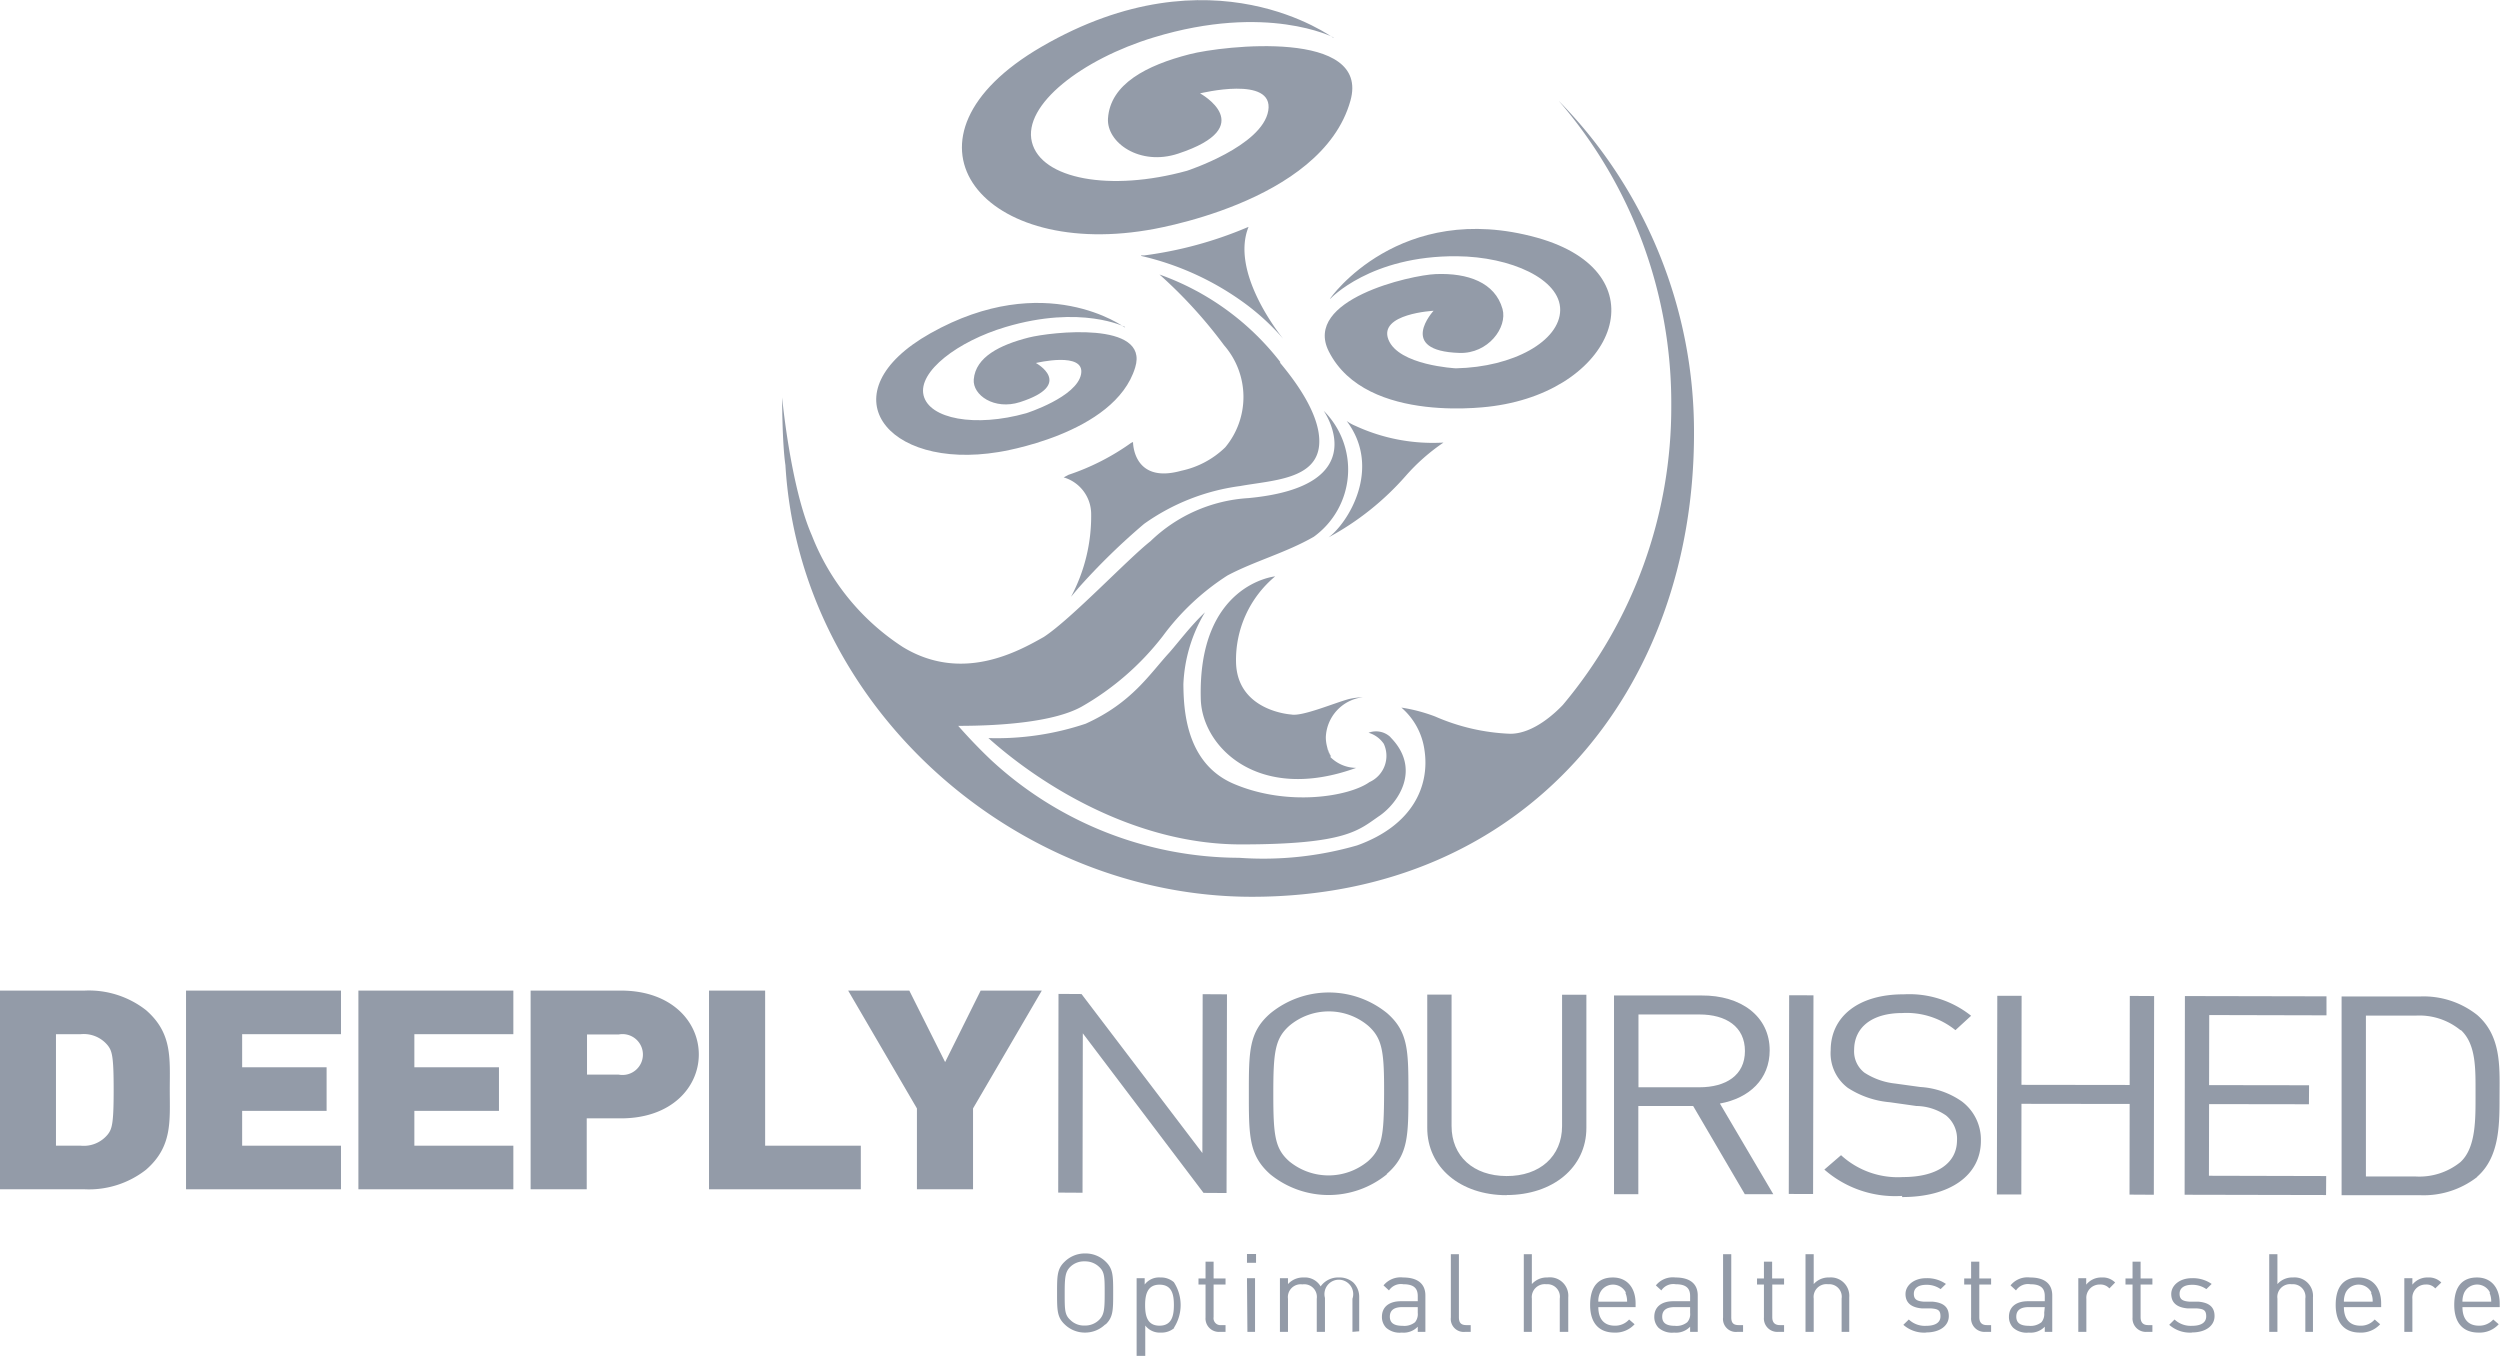 <svg xmlns="http://www.w3.org/2000/svg" viewBox="0 0 173.76 94.24" fill="#939ba8"><path d="M92.44,20.77c0-.05,4.85-6.9,14.39-4.25,8.66,2.42,5.59,10.51-3,11.7,0,0-8.85,1.39-11.47-3.79-1.83-3.61,5.69-5.31,7.43-5.38,2.23-.09,4.12.58,4.64,2.42.36,1.29-1,3.13-3,3.06-4.37-.14-1.79-2.93-1.79-2.93s-3.84.2-3.14,2,4.69,2,4.69,2c4-.08,7.23-1.9,7.25-4.05s-3.43-3.71-7.18-3.74c-6-.05-8.79,2.95-8.79,2.95"/><path d="M92.68,2.63c-.06,0-8.39-6.29-20.29.62C61.58,9.53,68,17.94,79.72,16c0,0,12.14-1.82,14.14-9,1.4-5-8.86-3.83-11.18-3.23-3,.77-5.51,2.07-5.67,4.46-.11,1.68,2.21,3.33,4.87,2.45,5.74-1.89,1.53-4.19,1.53-4.19s5.15-1.27,4.74,1.2-5.65,4.18-5.65,4.18c-5.32,1.47-10.14.59-10.78-2s3.5-5.76,8.47-7.27c7.88-2.4,12.49,0,12.49,0"/><path d="M78.16,22.75s-5.51-4.08-13.5.42c-7.25,4.09-3.11,9.54,4.74,8.25,0,0,8.09-1.21,9.5-5.88,1-3.25-5.85-2.47-7.4-2.08-2,.51-3.69,1.35-3.82,2.91-.09,1.09,1.43,2.15,3.21,1.58C74.73,26.72,72,25.23,72,25.23s3.43-.83,3.14.77-3.81,2.72-3.81,2.72c-3.55,1-6.75.4-7.14-1.25s2.38-3.75,5.7-4.74c5.27-1.57,8.31,0,8.31,0"/><path d="M108.33,7a32.09,32.09,0,0,1,7.83,21.16A32.18,32.18,0,0,1,108.62,49c-.46.48-2,2-3.65,2a14.38,14.38,0,0,1-5.22-1.2,11.43,11.43,0,0,0-2.35-.62A4.74,4.74,0,0,1,99,52.09c.4,2.52-.8,5.28-4.68,6.67a23.48,23.48,0,0,1-8.2.86,25.47,25.47,0,0,1-17.23-6.79c-.9-.85-1.69-1.7-2.29-2.38,3.12,0,6.69-.29,8.57-1.33a19.06,19.06,0,0,0,5.65-4.91A16.89,16.89,0,0,1,85.31,40c1.88-1,4.07-1.58,6-2.69A5.76,5.76,0,0,0,92,28.55s3.68,5.23-5.23,6.07a10.71,10.71,0,0,0-6.81,3c-1.59,1.25-5.5,5.4-7.41,6.65-1.77,1-5.68,3.21-9.8.7a16.31,16.31,0,0,1-6.32-7.75c-1.49-3.38-2.07-9.6-2.07-9.6s0,3.16.23,4.71c1,16.86,16.06,30,32.42,30,19.05,0,30.73-14.41,30.73-32.18A32.82,32.82,0,0,0,108.33,7"/><path d="M92.23,51.87a1.62,1.62,0,0,0,.29.71,2.59,2.59,0,0,1-.29-.71"/><path d="M92.52,52.58a1.62,1.62,0,0,1-.29-.71,2.59,2.59,0,0,1-.08-.63,2.91,2.91,0,0,1,2.59-2.78h0a5,5,0,0,0-1,.13c-1,.27-3.25,1.23-4,1.07,0,0-3.73-.22-3.83-3.6a7.55,7.55,0,0,1,2.72-6s-5.4.52-5.17,8.55c.1,3.31,4,7.23,10.8,4.76a2.56,2.56,0,0,1-1.82-.78"/><path d="M96.42,52.93a1,1,0,0,0,0-.17,2.41,2.41,0,0,1-.14.59.84.84,0,0,0,.14-.42"/><path d="M96.64,51.23a1.45,1.45,0,0,0-1.52-.3,1.93,1.93,0,0,1,1.06.77,2,2,0,0,1-1,2.66c-1.39,1-5.68,1.73-9.45.11-3.34-1.44-3.46-5.21-3.48-6.91a10.53,10.53,0,0,1,1.5-5c-1,.95-1.78,2-2.47,2.79-1.39,1.51-2.61,3.5-5.82,4.95a19.43,19.43,0,0,1-6.76,1c3.57,3.2,10.14,7.39,17.55,7.39s8.18-1,9.65-2c1.3-.91,2.9-3.25.75-5.44"/><path d="M88.25,23.32l0,.05,0-.05"/><path d="M79.32,17.79h0a19.64,19.64,0,0,1,7.18,3.28,16.24,16.24,0,0,1,2.69,2.48c-.41-.51-3.66-4.69-2.41-7.78l-.13.05a27.34,27.34,0,0,1-7.1,1.93l-.24,0"/><path d="M94.21,29.6a2.91,2.91,0,0,1-.61-.34c2.49,3.31.06,7.13-1.26,8.09a19.34,19.34,0,0,0,5.37-4.28,13.75,13.75,0,0,1,2.62-2.31,12.82,12.82,0,0,1-6.12-1.16"/><path d="M89,25.18a18.42,18.42,0,0,0-8.41-6.1A32.58,32.58,0,0,1,85.08,24a5.47,5.47,0,0,1,.08,7.09,6.22,6.22,0,0,1-3.06,1.63c-3.37.94-3.35-2-3.35-2l-.13.06A16.43,16.43,0,0,1,74.27,33l-.34.18a2.66,2.66,0,0,1,1.91,2.54,11.9,11.9,0,0,1-1.4,5.76l.53-.63a45.49,45.49,0,0,1,4.55-4.44,14.87,14.87,0,0,1,6.69-2.63c2.2-.4,5.32-.45,5.48-2.9.14-2.15-1.92-4.7-2.74-5.69"/><path d="M76.82,92.05a2,2,0,0,1-1.43.57A2,2,0,0,1,74,92.05c-.53-.5-.53-1-.53-2.18s0-1.68.53-2.18a2,2,0,0,1,1.42-.57,2,2,0,0,1,1.43.57c.52.5.52,1,.52,2.18s0,1.68-.52,2.18m-.46-4a1.4,1.4,0,0,0-1-.38,1.36,1.36,0,0,0-1,.38c-.35.35-.39.72-.39,1.85s0,1.49.39,1.84a1.33,1.33,0,0,0,1,.39,1.37,1.37,0,0,0,1-.39c.35-.35.39-.71.39-1.84s0-1.5-.39-1.85"/><path d="M81.63,92.29a1.35,1.35,0,0,1-.94.33,1.27,1.27,0,0,1-1.09-.49v2.11H79v-5.4h.56v.44a1.25,1.25,0,0,1,1.09-.49,1.35,1.35,0,0,1,.94.33,2.91,2.91,0,0,1,0,3.17m-1-3c-.84,0-1,.69-1,1.42s.14,1.43,1,1.43,1-.7,1-1.43-.13-1.42-1-1.42"/><path d="M84.79,92.57a.93.93,0,0,1-1-1V89.28h-.49v-.42h.49V87.69h.56v1.17h.83v.42h-.83v2.27a.48.48,0,0,0,.53.55h.3v.47Z"/><path d="M86.67,87.16h.63v.61h-.63Zm0,1.68h.56v3.73H86.7Z"/><path d="M94,92.57v-2.3a1,1,0,1,0-1.91-.06v2.36h-.57v-2.3a.88.88,0,0,0-1-1,.89.89,0,0,0-1,1v2.3h-.56V88.84h.56v.41a1.41,1.41,0,0,1,1.09-.46,1.27,1.27,0,0,1,1.18.62,1.49,1.49,0,0,1,1.27-.62,1.44,1.44,0,0,1,1,.35,1.39,1.39,0,0,1,.41,1v2.39Z"/><path d="M98.54,92.57v-.36a1.35,1.35,0,0,1-1.11.41,1.41,1.41,0,0,1-1.09-.34,1.07,1.07,0,0,1-.29-.76c0-.66.47-1.08,1.33-1.08h1.16v-.36c0-.54-.28-.82-1-.82a1,1,0,0,0-1,.43l-.38-.35a1.53,1.53,0,0,1,1.36-.55c1,0,1.55.43,1.55,1.25v2.53Zm0-1.72H97.46c-.58,0-.86.23-.86.66s.27.64.89.64a1.19,1.19,0,0,0,.86-.25.89.89,0,0,0,.19-.65Z"/><path d="M101.84,92.57a.9.9,0,0,1-1-1V87.17h.56v4.38c0,.37.13.55.52.55h.3v.47Z"/><path d="M108.41,92.57V90.26a.87.87,0,0,0-.94-1,.9.9,0,0,0-1,1v2.31h-.56v-5.4h.56v2.08a1.38,1.38,0,0,1,1.08-.46A1.28,1.28,0,0,1,109,90.17v2.4Z"/><path d="M111.09,90.85c0,.82.4,1.29,1.14,1.29a1.29,1.29,0,0,0,1-.43l.38.33a1.79,1.79,0,0,1-1.41.58c-1,0-1.68-.6-1.68-1.92s.6-1.91,1.58-1.91,1.58.7,1.58,1.81v.25Zm1.92-1a1,1,0,0,0-1.8,0,1.37,1.37,0,0,0-.12.62h2a1.52,1.52,0,0,0-.12-.62"/><path d="M117.47,92.57v-.36a1.35,1.35,0,0,1-1.11.41,1.41,1.41,0,0,1-1.09-.34,1.07,1.07,0,0,1-.29-.76c0-.66.47-1.08,1.33-1.08h1.16v-.36c0-.54-.28-.82-1-.82a1,1,0,0,0-1,.43l-.38-.35a1.51,1.51,0,0,1,1.36-.55c1,0,1.55.43,1.55,1.25v2.53Zm0-1.72h-1.08c-.58,0-.86.23-.86.66s.27.64.88.64a1.17,1.17,0,0,0,.86-.25.84.84,0,0,0,.2-.65Z"/><path d="M120.76,92.57a.9.9,0,0,1-1-1V87.17h.57v4.38c0,.37.12.55.52.55h.3v.47Z"/><path d="M123.6,92.57a.93.93,0,0,1-1-1V89.28h-.48v-.42h.48V87.69h.57v1.17H124v.42h-.82v2.27c0,.35.16.55.53.55H124v.47Z"/><path d="M128,92.57V90.26a.87.87,0,0,0-.94-1,.89.89,0,0,0-1,1v2.31h-.57v-5.4h.57v2.08a1.37,1.37,0,0,1,1.08-.46,1.28,1.28,0,0,1,1.39,1.38v2.4Z"/><path d="M133.87,92.62a2.18,2.18,0,0,1-1.58-.54l.38-.37a1.61,1.61,0,0,0,1.2.44c.63,0,1-.22,1-.66s-.19-.51-.64-.55l-.64,0c-.75-.06-1.15-.39-1.15-1s.6-1.1,1.42-1.1a2.27,2.27,0,0,1,1.39.4l-.37.36a1.65,1.65,0,0,0-1-.3c-.56,0-.86.24-.86.62s.19.51.67.55l.62,0c.68.06,1.14.31,1.14,1s-.64,1.14-1.57,1.14"/><path d="M138,92.57a.93.93,0,0,1-1-1V89.28h-.48v-.42H137V87.69h.57v1.17h.82v.42h-.82v2.27c0,.35.16.55.52.55h.3v.47Z"/><path d="M142.12,92.57v-.36a1.35,1.35,0,0,1-1.11.41,1.4,1.4,0,0,1-1.09-.34,1.07,1.07,0,0,1-.29-.76c0-.66.47-1.08,1.33-1.08h1.16v-.36c0-.54-.28-.82-1-.82a1,1,0,0,0-1,.43l-.38-.35a1.51,1.51,0,0,1,1.36-.55c1,0,1.54.43,1.54,1.25v2.53Zm0-1.72H141c-.58,0-.86.23-.86.66s.27.64.88.64a1.21,1.21,0,0,0,.87-.25.89.89,0,0,0,.19-.65Z"/><path d="M146.61,89.55a.82.82,0,0,0-.67-.27.92.92,0,0,0-.93,1v2.29h-.56V88.84H145v.45a1.33,1.33,0,0,1,1.08-.5,1.2,1.2,0,0,1,.93.35Z"/><path d="M149.22,92.57a.93.93,0,0,1-1-1V89.28h-.49v-.42h.49V87.69h.56v1.17h.82v.42h-.82v2.27c0,.35.16.55.52.55h.3v.47Z"/><path d="M152.35,92.62a2.18,2.18,0,0,1-1.58-.54l.37-.37a1.64,1.64,0,0,0,1.2.44c.64,0,1-.22,1-.66s-.2-.51-.64-.55l-.64,0c-.75-.06-1.15-.39-1.15-1s.6-1.1,1.42-1.1a2.27,2.27,0,0,1,1.39.4l-.37.36a1.67,1.67,0,0,0-1-.3c-.56,0-.86.24-.86.62s.19.51.67.55l.63,0c.67.06,1.13.31,1.13,1s-.63,1.14-1.57,1.14"/><path d="M160.23,92.57V90.26a.87.87,0,0,0-.94-1,.89.89,0,0,0-1,1v2.31h-.57v-5.4h.57v2.08a1.37,1.37,0,0,1,1.08-.46,1.28,1.28,0,0,1,1.39,1.38v2.4Z"/><path d="M162.91,90.85c0,.82.4,1.29,1.14,1.29a1.26,1.26,0,0,0,1-.43l.38.33a1.79,1.79,0,0,1-1.41.58c-1,0-1.68-.6-1.68-1.92s.6-1.91,1.58-1.91,1.58.7,1.58,1.81v.25Zm1.92-1a1,1,0,0,0-1.8,0,1.52,1.52,0,0,0-.12.62h2a1.37,1.37,0,0,0-.12-.62"/><path d="M169.26,89.55a.8.8,0,0,0-.66-.27.92.92,0,0,0-.93,1v2.29h-.56V88.84h.56v.45a1.32,1.32,0,0,1,1.08-.5,1.21,1.21,0,0,1,.93.35Z"/><path d="M171.15,90.85c0,.82.4,1.29,1.14,1.29a1.29,1.29,0,0,0,1-.43l.38.33a1.79,1.79,0,0,1-1.41.58c-1,0-1.68-.6-1.68-1.92s.6-1.91,1.58-1.91,1.58.7,1.58,1.81v.25Zm1.92-1a1,1,0,0,0-.9-.57,1,1,0,0,0-.9.57,1.52,1.52,0,0,0-.12.62h2a1.52,1.52,0,0,0-.12-.62"/><path d="M10.15,81.3a6.44,6.44,0,0,1-4.27,1.36H0V68.85H5.88a6.44,6.44,0,0,1,4.27,1.36c1.85,1.61,1.65,3.37,1.65,5.54s.2,3.94-1.65,5.55M7.48,72.65a2.15,2.15,0,0,0-1.87-.77H3.89v7.75H5.61a2.15,2.15,0,0,0,1.87-.77c.31-.39.42-.76.42-3.11s-.11-2.71-.42-3.1"/><polygon points="12.93 82.66 12.93 68.85 23.7 68.85 23.7 71.88 16.83 71.88 16.83 74.18 22.7 74.18 22.7 77.21 16.83 77.21 16.83 79.63 23.7 79.63 23.7 82.66 12.93 82.66"/><polygon points="24.91 82.66 24.91 68.85 35.68 68.85 35.68 71.88 28.8 71.88 28.8 74.18 34.68 74.18 34.68 77.21 28.8 77.21 28.8 79.63 35.68 79.63 35.68 82.66 24.91 82.66"/><path d="M43.16,77.73H40.78v4.93h-3.9V68.85h6.28c3.52,0,5.41,2.17,5.41,4.44s-1.89,4.44-5.41,4.44M43,71.9h-2.2v2.79H43a1.42,1.42,0,1,0,0-2.79"/><polygon points="49.28 82.66 49.28 68.85 53.18 68.85 53.18 79.63 59.83 79.63 59.83 82.66 49.28 82.66"/><polygon points="67.63 77.04 67.63 82.66 63.73 82.66 63.73 77.04 58.95 68.85 63.2 68.85 65.69 73.82 68.16 68.85 72.41 68.85 67.63 77.04"/><polygon points="83.65 82.91 75.26 71.82 75.24 82.9 73.55 82.89 73.57 69.08 75.17 69.09 83.57 80.14 83.59 69.1 85.28 69.11 85.25 82.92 83.65 82.91"/><path d="M96.39,81.62a6.42,6.42,0,0,1-8.1,0C86.8,80.3,86.8,78.94,86.8,76s0-4.28,1.51-5.58a6.42,6.42,0,0,1,8.1,0c1.49,1.3,1.48,2.66,1.48,5.58s0,4.29-1.5,5.59m-1.3-10.3a4.26,4.26,0,0,0-5.47,0c-1,.89-1.12,1.82-1.12,4.71s.1,3.82,1.1,4.71a4.3,4.3,0,0,0,5.48,0c1-.89,1.11-1.82,1.12-4.71s-.11-3.82-1.11-4.71"/><path d="M104.71,83.07c-3.2,0-5.52-1.93-5.51-4.69l0-9.25h1.69l0,9.13c0,2.1,1.51,3.47,3.82,3.48s3.86-1.37,3.86-3.47l0-9.13h1.69l0,9.26c0,2.75-2.34,4.66-5.55,4.66"/><path d="M121.27,83l-3.59-6.13h-3.81V83h-1.69l0-13.81h6.08C121,69.17,123,70.63,123,73c0,2-1.41,3.33-3.46,3.7L123.25,83Zm-3.16-12.49h-4.23v5.06h4.23c1.85,0,3.17-.83,3.17-2.52s-1.31-2.54-3.16-2.54"/><rect x="118.28" y="75.24" width="13.81" height="1.69" transform="translate(48.86 201.12) rotate(-89.89)"/><path d="M132.22,83.12a7.48,7.48,0,0,1-5.42-1.83l1.16-1a5.84,5.84,0,0,0,4.31,1.52c2.32,0,3.74-.94,3.75-2.55a2.09,2.09,0,0,0-.76-1.73,3.73,3.73,0,0,0-2.07-.66l-1.84-.26a6.34,6.34,0,0,1-2.92-1A3,3,0,0,1,127.24,73c0-2.35,1.94-3.9,5.08-3.89A6.89,6.89,0,0,1,137,70.6l-1.09,1a5.4,5.4,0,0,0-3.69-1.19c-2.12,0-3.34,1-3.35,2.55a1.87,1.87,0,0,0,.71,1.59,4.88,4.88,0,0,0,2.14.76l1.74.24a5.63,5.63,0,0,1,2.89,1,3.32,3.32,0,0,1,1.33,2.74c0,2.43-2.19,3.92-5.49,3.91"/><polygon points="148.01 83.03 148.02 76.73 140.5 76.72 140.49 83.02 138.79 83.02 138.82 69.21 140.51 69.21 140.5 75.4 148.02 75.41 148.03 69.22 149.72 69.23 149.7 83.04 148.01 83.03"/><polygon points="151.84 83.04 151.86 69.23 161.7 69.25 161.7 70.57 153.55 70.55 153.54 75.42 160.49 75.43 160.48 76.75 153.54 76.74 153.53 81.72 161.68 81.74 161.67 83.06 151.84 83.04"/><path d="M172.18,81.8a6.06,6.06,0,0,1-4,1.27h-5.43l0-13.81h5.43a6,6,0,0,1,4,1.29c1.65,1.44,1.56,3.55,1.55,5.47s.08,4.35-1.57,5.78M171,71.59a4.51,4.51,0,0,0-3.11-1h-3.45l0,11.18h3.45a4.54,4.54,0,0,0,3.12-1c1.09-1,1.05-3,1.05-4.73s.05-3.43-1-4.43"/></svg>
